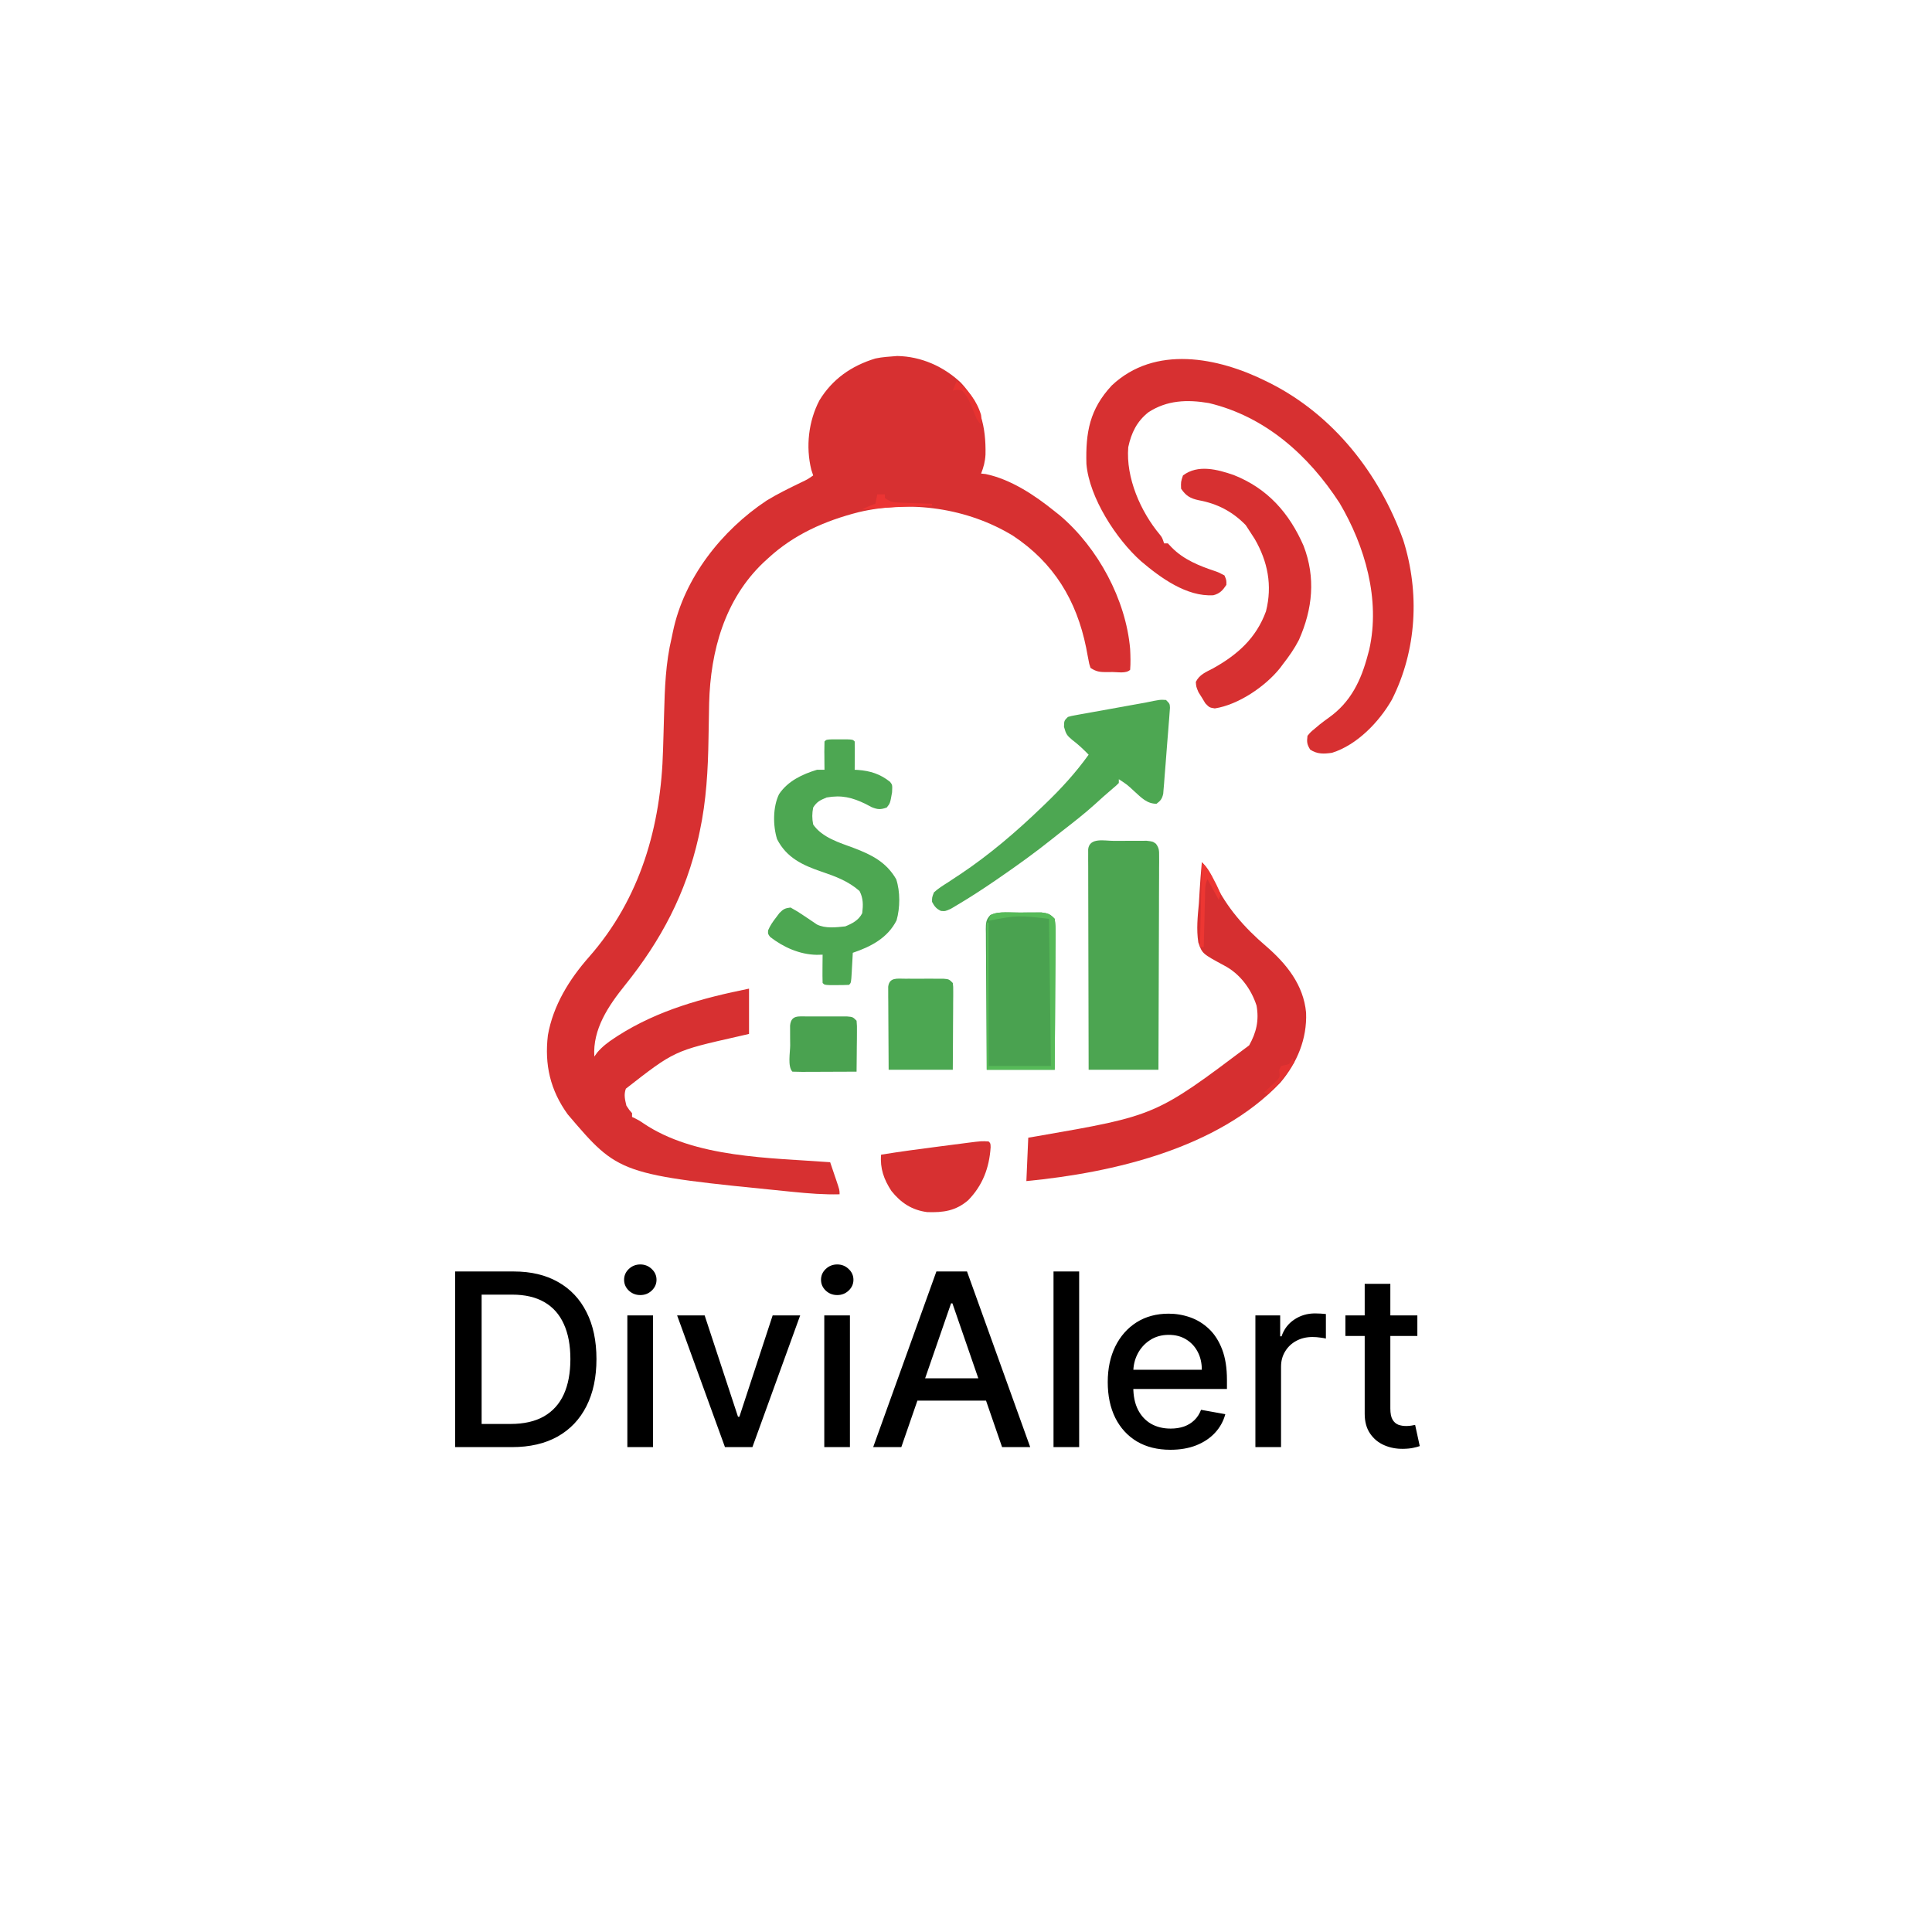 <svg width="1024" height="1024" viewBox="0 0 1024 1024" fill="none" xmlns="http://www.w3.org/2000/svg">
<path d="M475.562 188.688C488.258 188.913 500.211 194.247 509.312 202.875C519.684 213.936 522.632 226.05 522.336 240.898C522.153 244.523 521.345 247.611 520 251C520.804 251.084 521.609 251.168 522.438 251.254C535.83 254.059 548.486 262.515 559 271C559.951 271.757 560.903 272.513 561.883 273.293C581.882 290.301 596.735 317.706 599 344C599.169 347.675 599.296 351.329 599 355C596.906 357.094 592.508 356.185 589.625 356.188C588.844 356.2 588.063 356.212 587.258 356.225C583.324 356.235 581.344 356.229 578 354C577.296 351.9 577.296 351.9 576.824 349.301C576.547 347.869 576.547 347.869 576.264 346.407C575.979 344.875 575.979 344.875 575.688 343.312C570.581 318.19 558.571 298.303 536.887 283.938C512.783 269.258 482.537 264.996 455.124 271.461C437.221 276.005 420.659 283.333 407 296C406.201 296.731 405.402 297.462 404.578 298.215C384.056 317.807 376.581 345.108 375.859 372.683C375.722 378.9 375.613 385.118 375.523 391.336C375.272 407.939 374.364 424.408 370.875 440.688C370.662 441.682 370.449 442.677 370.229 443.702C363.509 473.654 350.374 498.419 331.25 522.188C322.439 533.15 314.092 545.476 315 560C315.525 559.273 316.049 558.546 316.59 557.797C319.266 554.691 322.165 552.482 325.562 550.25C326.215 549.821 326.868 549.392 327.541 548.95C348.813 535.363 372.505 528.959 397 524C397 531.92 397 539.84 397 548C394.855 548.495 392.71 548.99 390.5 549.5C357.408 556.981 357.408 556.981 331.723 577.02C330.555 580.221 331.243 582.74 332 586C333.468 588.265 333.468 588.265 335 590C335 590.66 335 591.32 335 592C335.579 592.275 336.158 592.549 336.754 592.832C339 594 339 594 340.84 595.262C368.16 613.831 408.239 613.614 440 616C440.837 618.457 441.67 620.916 442.5 623.375C442.738 624.074 442.977 624.772 443.223 625.492C445 630.773 445 630.773 445 633C436.788 633.215 428.73 632.56 420.562 631.75C419.888 631.683 419.214 631.617 418.52 631.548C328.066 622.534 328.066 622.534 300.887 590.613C291.649 577.818 288.535 564.298 290.395 548.688C293.179 532.878 301.718 519.086 312.209 507.189C339.401 476.284 350.375 437.946 351.43 397.336C351.503 394.889 351.578 392.443 351.652 389.996C351.765 386.192 351.875 382.388 351.974 378.583C352.342 364.779 352.779 351.467 356 338C356.222 336.933 356.443 335.867 356.672 334.768C362.621 306.284 382.463 281.176 406.312 265.312C412.199 261.713 418.391 258.709 424.594 255.699C428.01 254.084 428.01 254.084 431 252C430.67 250.989 430.34 249.979 430 248.938C427.004 236.758 428.51 223.287 434.312 212.188C441.215 200.888 451.297 193.86 464 190C467.826 189.169 471.667 189.029 475.562 188.688Z" fill="#D73031"/>
<path d="M671 202C671.99 202.489 671.99 202.489 673 202.988C706.831 220.044 731.046 251.011 743.75 286.25C752.552 314.078 750.948 344.63 737.75 370.813C731.039 382.568 719.345 394.809 706 399C701.645 399.632 698.171 399.771 694.437 397.313C692.699 394.516 692.58 393.245 693 390C694.652 388.008 694.652 388.008 696.937 386.125C697.761 385.43 698.585 384.735 699.434 384.02C701.021 382.77 702.635 381.552 704.285 380.387C716.034 372.036 721.447 360.539 725 347C725.245 346.089 725.49 345.177 725.742 344.238C731.668 317.736 723.494 289.49 710.023 266.648C693.57 241.28 670.605 220.737 640.695 213.625C629.288 211.696 618.567 212.066 608.687 218.508C602.542 223.365 599.622 229.43 598 237C596.67 253.231 604.528 271.204 614.871 283.52C616 285 616 285 617 288C617.66 288 618.32 288 619 288C619.66 288.701 620.32 289.403 621 290.125C627.305 296.594 635.658 299.942 644.085 302.732C645.973 303.41 645.973 303.41 649 305C650.051 307.508 650.051 307.508 650 310C648.085 312.873 646.548 314.598 643.117 315.488C628.981 316.401 614.972 306.143 604.757 297.444C591.798 285.933 577.326 263.843 575.823 245.885C575.371 229.186 577.503 216.944 589.25 204.313C612.115 182.746 645.521 189.366 671 202Z" fill="#D73031"/>
<path d="M637 457C640.241 460.001 641.786 463.488 643.625 467.438C650.212 481.026 659.575 491.722 671.062 501.5C681.919 510.887 690.894 522.045 692.25 536.703C692.831 550.582 687.493 563.326 678.594 573.844C645.331 608.672 590.31 621.518 544 626C544.33 618.41 544.66 610.82 545 603C546.647 602.72 548.295 602.441 549.992 602.152C612.596 591.294 612.596 591.294 662.078 554.055C665.925 547.169 667.39 540.819 666 533C663.149 524.134 657.146 516.044 648.837 511.741C637.202 505.447 637.202 505.447 635.135 499.521C634.047 492.592 634.786 485.69 635.438 478.75C635.571 476.637 635.697 474.524 635.814 472.41C636.118 467.263 636.529 462.135 637 457Z" fill="#D62F30"/>
<path d="M590.404 445.678C591.148 445.68 591.892 445.682 592.658 445.684C594.925 445.688 597.192 445.664 599.459 445.639C600.898 445.636 602.338 445.636 603.777 445.637C605.09 445.634 606.402 445.631 607.754 445.628C611 446 611 446 612.68 447.221C614.412 449.556 614.37 450.948 614.361 453.841C614.365 454.838 614.369 455.835 614.373 456.862C614.362 457.954 614.352 459.047 614.341 460.173C614.341 461.9 614.341 461.9 614.342 463.662C614.34 467.476 614.316 471.291 614.293 475.106C614.287 477.747 614.283 480.388 614.28 483.029C614.271 489.277 614.246 495.524 614.216 501.771C614.183 508.884 614.166 515.996 614.151 523.108C614.12 537.739 614.065 552.37 614 567C601.79 567 589.58 567 577 567C576.955 551.519 576.918 536.038 576.896 520.557C576.886 513.369 576.872 506.181 576.849 498.993C576.829 492.73 576.816 486.467 576.812 480.203C576.809 476.885 576.802 473.568 576.789 470.25C576.774 466.55 576.772 462.851 576.773 459.151C576.766 458.045 576.759 456.94 576.751 455.801C576.754 454.797 576.757 453.793 576.759 452.758C576.758 451.883 576.756 451.007 576.754 450.105C577.505 443.684 585.533 445.697 590.404 445.678Z" fill="#4CA551"/>
<path d="M441.125 391.867C442.404 391.87 443.683 391.872 445 391.875C446.279 391.872 447.558 391.87 448.875 391.867C452 392 452 392 453 393C453.073 395.53 453.092 398.033 453.063 400.562C453.058 401.273 453.053 401.984 453.049 402.717C453.037 404.478 453.019 406.239 453 408C453.557 408.026 454.114 408.052 454.688 408.078C461.269 408.567 466.537 410.237 471.738 414.387C473 416 473 416 472.813 419.938C471.797 425.754 471.797 425.754 470 428C466.719 429.164 465.294 429.117 462.02 427.82C460.961 427.261 459.903 426.701 458.813 426.125C451.599 422.62 446.037 421.284 438.125 422.688C434.697 424.127 433.013 424.86 431 428C430.379 431.131 430.376 433.869 431 437C435.709 443.906 444.957 446.653 452.5 449.438C462.018 453.047 469.769 456.947 475 466C477.18 472.539 477.095 481.16 475.199 487.809C470.487 497.153 461.547 501.791 452 505C451.909 506.715 451.909 506.715 451.816 508.465C451.732 509.956 451.647 511.447 451.563 512.938C451.523 513.692 451.484 514.447 451.443 515.225C451.113 520.887 451.113 520.887 450 522C447.835 522.099 445.667 522.13 443.5 522.125C442.314 522.128 441.128 522.13 439.906 522.133C437 522 437 522 436 521C435.927 518.47 435.908 515.967 435.938 513.438C435.942 512.727 435.947 512.016 435.951 511.283C435.963 509.522 435.981 507.761 436 506C434.946 506.024 433.891 506.049 432.805 506.074C423.794 505.898 415.266 502.077 408.184 496.594C407 495 407 495 407.105 493.105C408.202 490.524 409.599 488.533 411.313 486.312C411.907 485.525 412.501 484.737 413.113 483.926C415.203 481.793 416.092 481.368 419 481C421.525 482.37 423.778 483.749 426.125 485.375C427.377 486.217 428.63 487.058 429.883 487.898C431.426 488.939 431.426 488.939 433 490C437.447 492.223 443.176 491.517 448 491C451.764 489.486 455.145 487.711 457 484C457.516 479.694 457.593 476.135 455.563 472.25C449.599 467.014 442.852 464.516 435.438 462C425.44 458.59 416.886 454.638 411.863 444.766C409.628 437.606 409.593 427.633 412.938 420.875C417.626 413.935 425.204 410.378 433 408C434.32 408 435.64 408 437 408C436.988 406.929 436.977 405.858 436.965 404.754C436.955 403.357 436.946 401.96 436.938 400.562C436.929 399.855 436.921 399.148 436.912 398.42C436.903 396.613 436.948 394.806 437 393C438 392 438 392 441.125 391.867Z" fill="#4DA752"/>
<path d="M618 371C620 373 620 373 620.109 375.119C620.042 375.993 619.976 376.868 619.908 377.769C619.837 378.76 619.766 379.752 619.694 380.773C619.605 381.847 619.517 382.921 619.426 384.027C619.341 385.127 619.257 386.227 619.17 387.36C618.987 389.69 618.8 392.019 618.607 394.348C618.314 397.918 618.048 401.489 617.783 405.061C617.603 407.32 617.422 409.58 617.238 411.84C617.16 412.912 617.082 413.984 617.001 415.088C616.915 416.082 616.828 417.077 616.74 418.101C616.669 418.977 616.599 419.852 616.526 420.755C615.909 423.39 615.15 424.388 613 426C607.936 426.07 604.861 422.691 601.313 419.5C597.42 415.875 597.42 415.875 593 413C593 413.66 593 414.32 593 415C591.602 416.41 591.602 416.41 589.625 418.062C586.478 420.731 583.408 423.453 580.375 426.25C574.743 431.331 568.798 435.959 562.801 440.597C561.053 441.959 559.319 443.337 557.59 444.723C548.656 451.866 539.423 458.518 530 465C529.343 465.453 528.686 465.906 528.01 466.373C521.241 471.021 514.379 475.502 507.313 479.688C506.195 480.351 505.077 481.015 503.926 481.699C501 483 501 483 498.719 482.816C496.242 481.64 495.276 480.418 494 478C493.969 475.688 493.969 475.688 495 473C497.231 470.935 499.749 469.372 502.313 467.75C503.789 466.775 505.264 465.799 506.738 464.82C507.467 464.341 508.197 463.862 508.948 463.368C524.345 453.103 538.681 440.821 552 428C552.919 427.122 552.919 427.122 553.856 426.226C562.399 418.027 570.099 409.629 577 400C574.209 397.141 571.447 394.516 568.25 392.125C565.403 389.731 565.016 389.058 563.938 385.25C564 382 564 382 566 380C567.853 379.463 567.853 379.463 570.127 379.054C571.403 378.819 571.403 378.819 572.706 378.579C573.627 378.418 574.547 378.256 575.496 378.09C576.441 377.917 577.385 377.745 578.358 377.568C581.383 377.017 584.41 376.477 587.438 375.937C590.461 375.393 593.484 374.846 596.506 374.297C598.389 373.955 600.272 373.617 602.155 373.282C603.01 373.128 603.864 372.974 604.744 372.816C605.495 372.682 606.246 372.548 607.02 372.411C614.806 370.796 614.806 370.796 618 371Z" fill="#4DA752"/>
<path d="M653.84 251.75C671.838 258.869 683.325 271.89 690.938 289.313C697.392 306.16 695.755 322.731 688.445 339.188C686.069 343.812 683.195 347.909 680 352C679.234 353.031 679.234 353.031 678.453 354.082C670.69 363.825 656.304 373.585 643.867 375.477C641 375 641 375 638.848 372.77C638.259 371.794 637.669 370.818 637.062 369.813C636.455 368.85 635.848 367.887 635.223 366.895C634 364 634 364 633.812 361.434C635.725 357.514 639.175 356.223 642.938 354.25C655.931 347.01 665.797 338.24 671 324C674.459 310.309 671.94 297.62 665 285.625C664.014 284.075 663.015 282.532 662 281C661.423 280.113 660.845 279.226 660.25 278.313C653.213 271.08 645.121 266.922 635.312 265.125C630.943 264.194 628.551 262.827 626 259C625.875 255.375 625.875 255.375 627 252C634.902 246.025 645.163 248.771 653.84 251.75Z" fill="#D73031"/>
<path d="M533.375 483.602C535.224 483.596 535.224 483.596 537.109 483.59C538.393 483.601 539.677 483.613 541 483.625C542.926 483.608 542.926 483.608 544.891 483.59C546.123 483.594 547.355 483.598 548.625 483.602C549.752 483.605 550.878 483.608 552.039 483.612C555.475 484.062 556.631 484.486 559 487C559.382 489.698 559.507 491.988 559.454 494.684C559.455 495.465 559.455 496.246 559.456 497.05C559.453 499.632 559.422 502.212 559.391 504.793C559.383 506.582 559.377 508.372 559.373 510.161C559.358 514.871 559.319 519.581 559.275 524.291C559.227 529.942 559.208 535.593 559.185 541.244C559.146 549.83 559.069 558.414 559 567C547.12 567 535.24 567 523 567C522.84 547.155 522.84 547.155 522.805 538.709C522.781 532.941 522.752 527.174 522.698 521.406C522.655 516.757 522.631 512.108 522.62 507.459C522.613 505.684 522.599 503.908 522.577 502.133C522.548 499.65 522.544 497.168 522.546 494.684C522.532 493.947 522.517 493.21 522.502 492.45C522.529 489.195 522.562 487.464 524.843 485.044C527.78 483.623 530.118 483.611 533.375 483.602Z" fill="#4AA250"/>
<path d="M479.688 518.734C480.346 518.732 481.004 518.731 481.682 518.729C483.074 518.727 484.466 518.731 485.858 518.739C487.992 518.75 490.124 518.739 492.258 518.727C493.609 518.728 494.961 518.73 496.313 518.734C498.163 518.738 498.163 518.738 500.051 518.741C503 519 503 519 505 521C505.241 522.987 505.241 522.987 505.227 525.45C505.227 526.371 505.227 527.291 505.227 528.24C505.216 529.236 505.206 530.232 505.195 531.258C505.193 532.276 505.19 533.294 505.187 534.343C505.176 537.604 505.15 540.864 505.125 544.125C505.115 546.332 505.106 548.539 505.098 550.746C505.077 556.164 505.038 561.582 505 567C493.78 567 482.56 567 471 567C470.954 560.485 470.914 553.971 470.89 547.457C470.88 545.239 470.866 543.022 470.849 540.804C470.825 537.622 470.814 534.44 470.805 531.258C470.794 530.262 470.784 529.266 470.773 528.24C470.773 527.319 470.773 526.398 470.773 525.45C470.769 524.637 470.764 523.824 470.76 522.987C471.378 517.881 475.568 518.742 479.688 518.734Z" fill="#4CA752"/>
<path d="M524 605C525 606 525 606 525.055 608.082C524.338 618.965 520.843 628.272 513.148 636.152C506.574 641.806 499.994 642.727 491.438 642.441C483.367 641.405 477.504 637.547 472.473 631.242C468.488 625.176 466.369 619.253 467 612C477.098 610.372 487.224 609.013 497.369 607.713C500.024 607.372 502.678 607.026 505.332 606.68C507.034 606.461 508.736 606.242 510.438 606.024C511.224 605.92 512.01 605.817 512.821 605.711C520.265 604.767 520.265 604.767 524 605Z" fill="#D73031"/>
<path d="M427.906 538.734C428.927 538.731 428.927 538.731 429.968 538.729C431.407 538.727 432.847 538.731 434.286 538.739C436.491 538.75 438.697 538.739 440.902 538.727C442.299 538.728 443.697 538.73 445.094 538.734C446.369 538.737 447.645 538.739 448.959 538.741C452 539 452 539 454 541C454.227 543.706 454.227 543.706 454.195 547.102C454.189 548.313 454.182 549.525 454.176 550.773C454.159 552.044 454.142 553.315 454.125 554.625C454.116 555.904 454.107 557.182 454.098 558.5C454.074 561.667 454.041 564.833 454 568C449.176 568.025 444.352 568.043 439.529 568.055C437.886 568.06 436.244 568.067 434.602 568.075C432.246 568.087 429.891 568.093 427.535 568.098C426.797 568.103 426.058 568.108 425.297 568.113C423.531 568.113 421.765 568.062 420 568C417.355 565.355 418.814 557.626 418.812 554.062C418.794 552.234 418.794 552.234 418.775 550.369C418.773 549.207 418.772 548.045 418.77 546.848C418.765 545.775 418.761 544.703 418.757 543.598C419.288 537.916 423.153 538.743 427.906 538.734Z" fill="#4AA250"/>
<path d="M540.875 483.75C542.168 483.729 543.461 483.709 544.793 483.688C546.034 483.682 547.276 483.677 548.555 483.672C550.264 483.658 550.264 483.658 552.007 483.644C555.479 484.057 556.615 484.464 559 487C559.382 489.698 559.507 491.988 559.454 494.684C559.455 495.465 559.455 496.246 559.456 497.05C559.453 499.632 559.422 502.212 559.391 504.793C559.383 506.582 559.377 508.372 559.373 510.161C559.358 514.871 559.319 519.581 559.275 524.291C559.227 529.942 559.208 535.593 559.185 541.244C559.146 549.83 559.069 558.414 559 567C547.12 567 535.24 567 523 567C523 541.26 523 515.52 523 489C523.33 489 523.66 489 524 489C524 514.08 524 539.16 524 565C534.89 565 545.78 565 557 565C556.67 539.26 556.34 513.52 556 487C539.437 485.114 539.437 485.114 524 488C524.33 487.01 524.66 486.02 525 485C529.558 482.721 535.871 483.77 540.875 483.75Z" fill="#56BA58"/>
<path d="M637 457C640.092 460.092 641.833 463.15 643.75 467C644.079 467.629 644.407 468.258 644.746 468.906C645.579 470.566 646.298 472.281 647 474C646.67 474.99 646.34 475.98 646 477C644.02 473.37 642.04 469.74 640 466C638.473 469.055 638.76 472.276 638.684 475.633C638.663 476.385 638.642 477.136 638.621 477.911C638.555 480.316 638.496 482.72 638.438 485.125C638.394 486.754 638.351 488.383 638.307 490.012C638.199 494.008 638.098 498.004 638 502C637.34 502 636.68 502 636 502C636.33 487.15 636.66 472.3 637 457Z" fill="#ED3632"/>
<path d="M465 262C466.32 262 467.64 262 469 262C469 262.66 469 263.32 469 264C472.236 266.157 473.344 266.284 477.105 266.414C478.088 266.453 479.071 266.491 480.084 266.531C481.62 266.578 481.62 266.578 483.188 266.625C484.223 266.664 485.259 266.702 486.326 266.742C488.884 266.836 491.442 266.922 494 267C494 267.33 494 267.66 494 268C493.341 268.025 492.682 268.05 492.003 268.076C474.483 268.728 474.483 268.728 457 270C459.332 268.794 461.496 267.835 464 267C464.33 265.35 464.66 263.7 465 262Z" fill="#EC3433"/>
<path d="M685 561C685.33 561.66 685.66 562.32 686 563C681.837 569.289 677.565 574.891 672 580C671.34 579.67 670.68 579.34 670 579C670.577 578.469 671.155 577.938 671.75 577.391C672.493 576.684 673.235 575.978 674 575.25C674.743 574.554 675.485 573.858 676.25 573.141C678.422 570.945 678.422 570.945 678 567C678.33 566.34 678.66 565.68 679 565C679.639 564.856 680.279 564.711 680.938 564.562C683.382 564.138 683.382 564.138 685 561Z" fill="#E53231"/>
<path d="M507 202C513.218 206.628 517.759 212.462 520 220C520.125 222.812 520.125 222.812 520 225C517.771 222.771 517.201 221.186 516.125 218.25C514.467 214.028 512.987 210.439 510 207C507.33 206.498 507.33 206.498 505 207C505.66 205.35 506.32 203.7 507 202Z" fill="#E73230"/>
<path d="M271.364 767H241.227V673.909H272.318C281.439 673.909 289.273 675.773 295.818 679.5C302.364 683.197 307.379 688.515 310.864 695.455C314.379 702.364 316.136 710.652 316.136 720.318C316.136 730.015 314.364 738.348 310.818 745.318C307.303 752.288 302.212 757.652 295.545 761.409C288.879 765.136 280.818 767 271.364 767ZM255.273 754.727H270.591C277.682 754.727 283.576 753.394 288.273 750.727C292.97 748.03 296.485 744.136 298.818 739.045C301.152 733.924 302.318 727.682 302.318 720.318C302.318 713.015 301.152 706.818 298.818 701.727C296.515 696.636 293.076 692.773 288.5 690.136C283.924 687.5 278.242 686.182 271.455 686.182H255.273V754.727ZM332.511 767V697.182H346.102V767H332.511ZM339.375 686.409C337.011 686.409 334.981 685.621 333.284 684.045C331.617 682.439 330.784 680.53 330.784 678.318C330.784 676.076 331.617 674.167 333.284 672.591C334.981 670.985 337.011 670.182 339.375 670.182C341.739 670.182 343.754 670.985 345.42 672.591C347.117 674.167 347.966 676.076 347.966 678.318C347.966 680.53 347.117 682.439 345.42 684.045C343.754 685.621 341.739 686.409 339.375 686.409ZM424.114 697.182L398.795 767H384.25L358.886 697.182H373.477L391.159 750.909H391.886L409.523 697.182H424.114ZM436.886 767V697.182H450.477V767H436.886ZM443.75 686.409C441.386 686.409 439.356 685.621 437.659 684.045C435.992 682.439 435.159 680.53 435.159 678.318C435.159 676.076 435.992 674.167 437.659 672.591C439.356 670.985 441.386 670.182 443.75 670.182C446.114 670.182 448.129 670.985 449.795 672.591C451.492 674.167 452.341 676.076 452.341 678.318C452.341 680.53 451.492 682.439 449.795 684.045C448.129 685.621 446.114 686.409 443.75 686.409ZM477.716 767H462.807L496.307 673.909H512.534L546.034 767H531.125L504.807 690.818H504.08L477.716 767ZM480.216 730.545H528.58V742.364H480.216V730.545ZM571.977 673.909V767H558.386V673.909H571.977ZM620.352 768.409C613.473 768.409 607.549 766.939 602.58 764C597.64 761.03 593.822 756.864 591.125 751.5C588.458 746.106 587.125 739.788 587.125 732.545C587.125 725.394 588.458 719.091 591.125 713.636C593.822 708.182 597.58 703.924 602.398 700.864C607.246 697.803 612.913 696.273 619.398 696.273C623.337 696.273 627.155 696.924 630.852 698.227C634.549 699.53 637.867 701.576 640.807 704.364C643.746 707.152 646.064 710.773 647.761 715.227C649.458 719.652 650.307 725.03 650.307 731.364V736.182H594.807V726H636.989C636.989 722.424 636.261 719.258 634.807 716.5C633.352 713.712 631.307 711.515 628.67 709.909C626.064 708.303 623.004 707.5 619.489 707.5C615.67 707.5 612.337 708.439 609.489 710.318C606.67 712.167 604.489 714.591 602.943 717.591C601.428 720.561 600.67 723.788 600.67 727.273V735.227C600.67 739.894 601.489 743.864 603.125 747.136C604.792 750.409 607.11 752.909 610.08 754.636C613.049 756.333 616.519 757.182 620.489 757.182C623.064 757.182 625.413 756.818 627.534 756.091C629.655 755.333 631.489 754.212 633.034 752.727C634.58 751.242 635.761 749.409 636.58 747.227L649.443 749.545C648.413 753.333 646.564 756.652 643.898 759.5C641.261 762.318 637.943 764.515 633.943 766.091C629.973 767.636 625.443 768.409 620.352 768.409ZM665.386 767V697.182H678.523V708.273H679.25C680.523 704.515 682.765 701.561 685.977 699.409C689.22 697.227 692.886 696.136 696.977 696.136C697.826 696.136 698.826 696.167 699.977 696.227C701.159 696.288 702.083 696.364 702.75 696.455V709.455C702.205 709.303 701.235 709.136 699.841 708.955C698.447 708.742 697.053 708.636 695.659 708.636C692.447 708.636 689.583 709.318 687.068 710.682C684.583 712.015 682.614 713.879 681.159 716.273C679.705 718.636 678.977 721.333 678.977 724.364V767H665.386ZM751.227 697.182V708.091H713.091V697.182H751.227ZM723.318 680.455H736.909V746.5C736.909 749.136 737.303 751.121 738.091 752.455C738.879 753.758 739.894 754.652 741.136 755.136C742.409 755.591 743.788 755.818 745.273 755.818C746.364 755.818 747.318 755.742 748.136 755.591C748.955 755.439 749.591 755.318 750.045 755.227L752.5 766.455C751.712 766.758 750.591 767.061 749.136 767.364C747.682 767.697 745.864 767.879 743.682 767.909C740.106 767.97 736.773 767.333 733.682 766C730.591 764.667 728.091 762.606 726.182 759.818C724.273 757.03 723.318 753.53 723.318 749.318V680.455Z" fill="black"/>
</svg>
